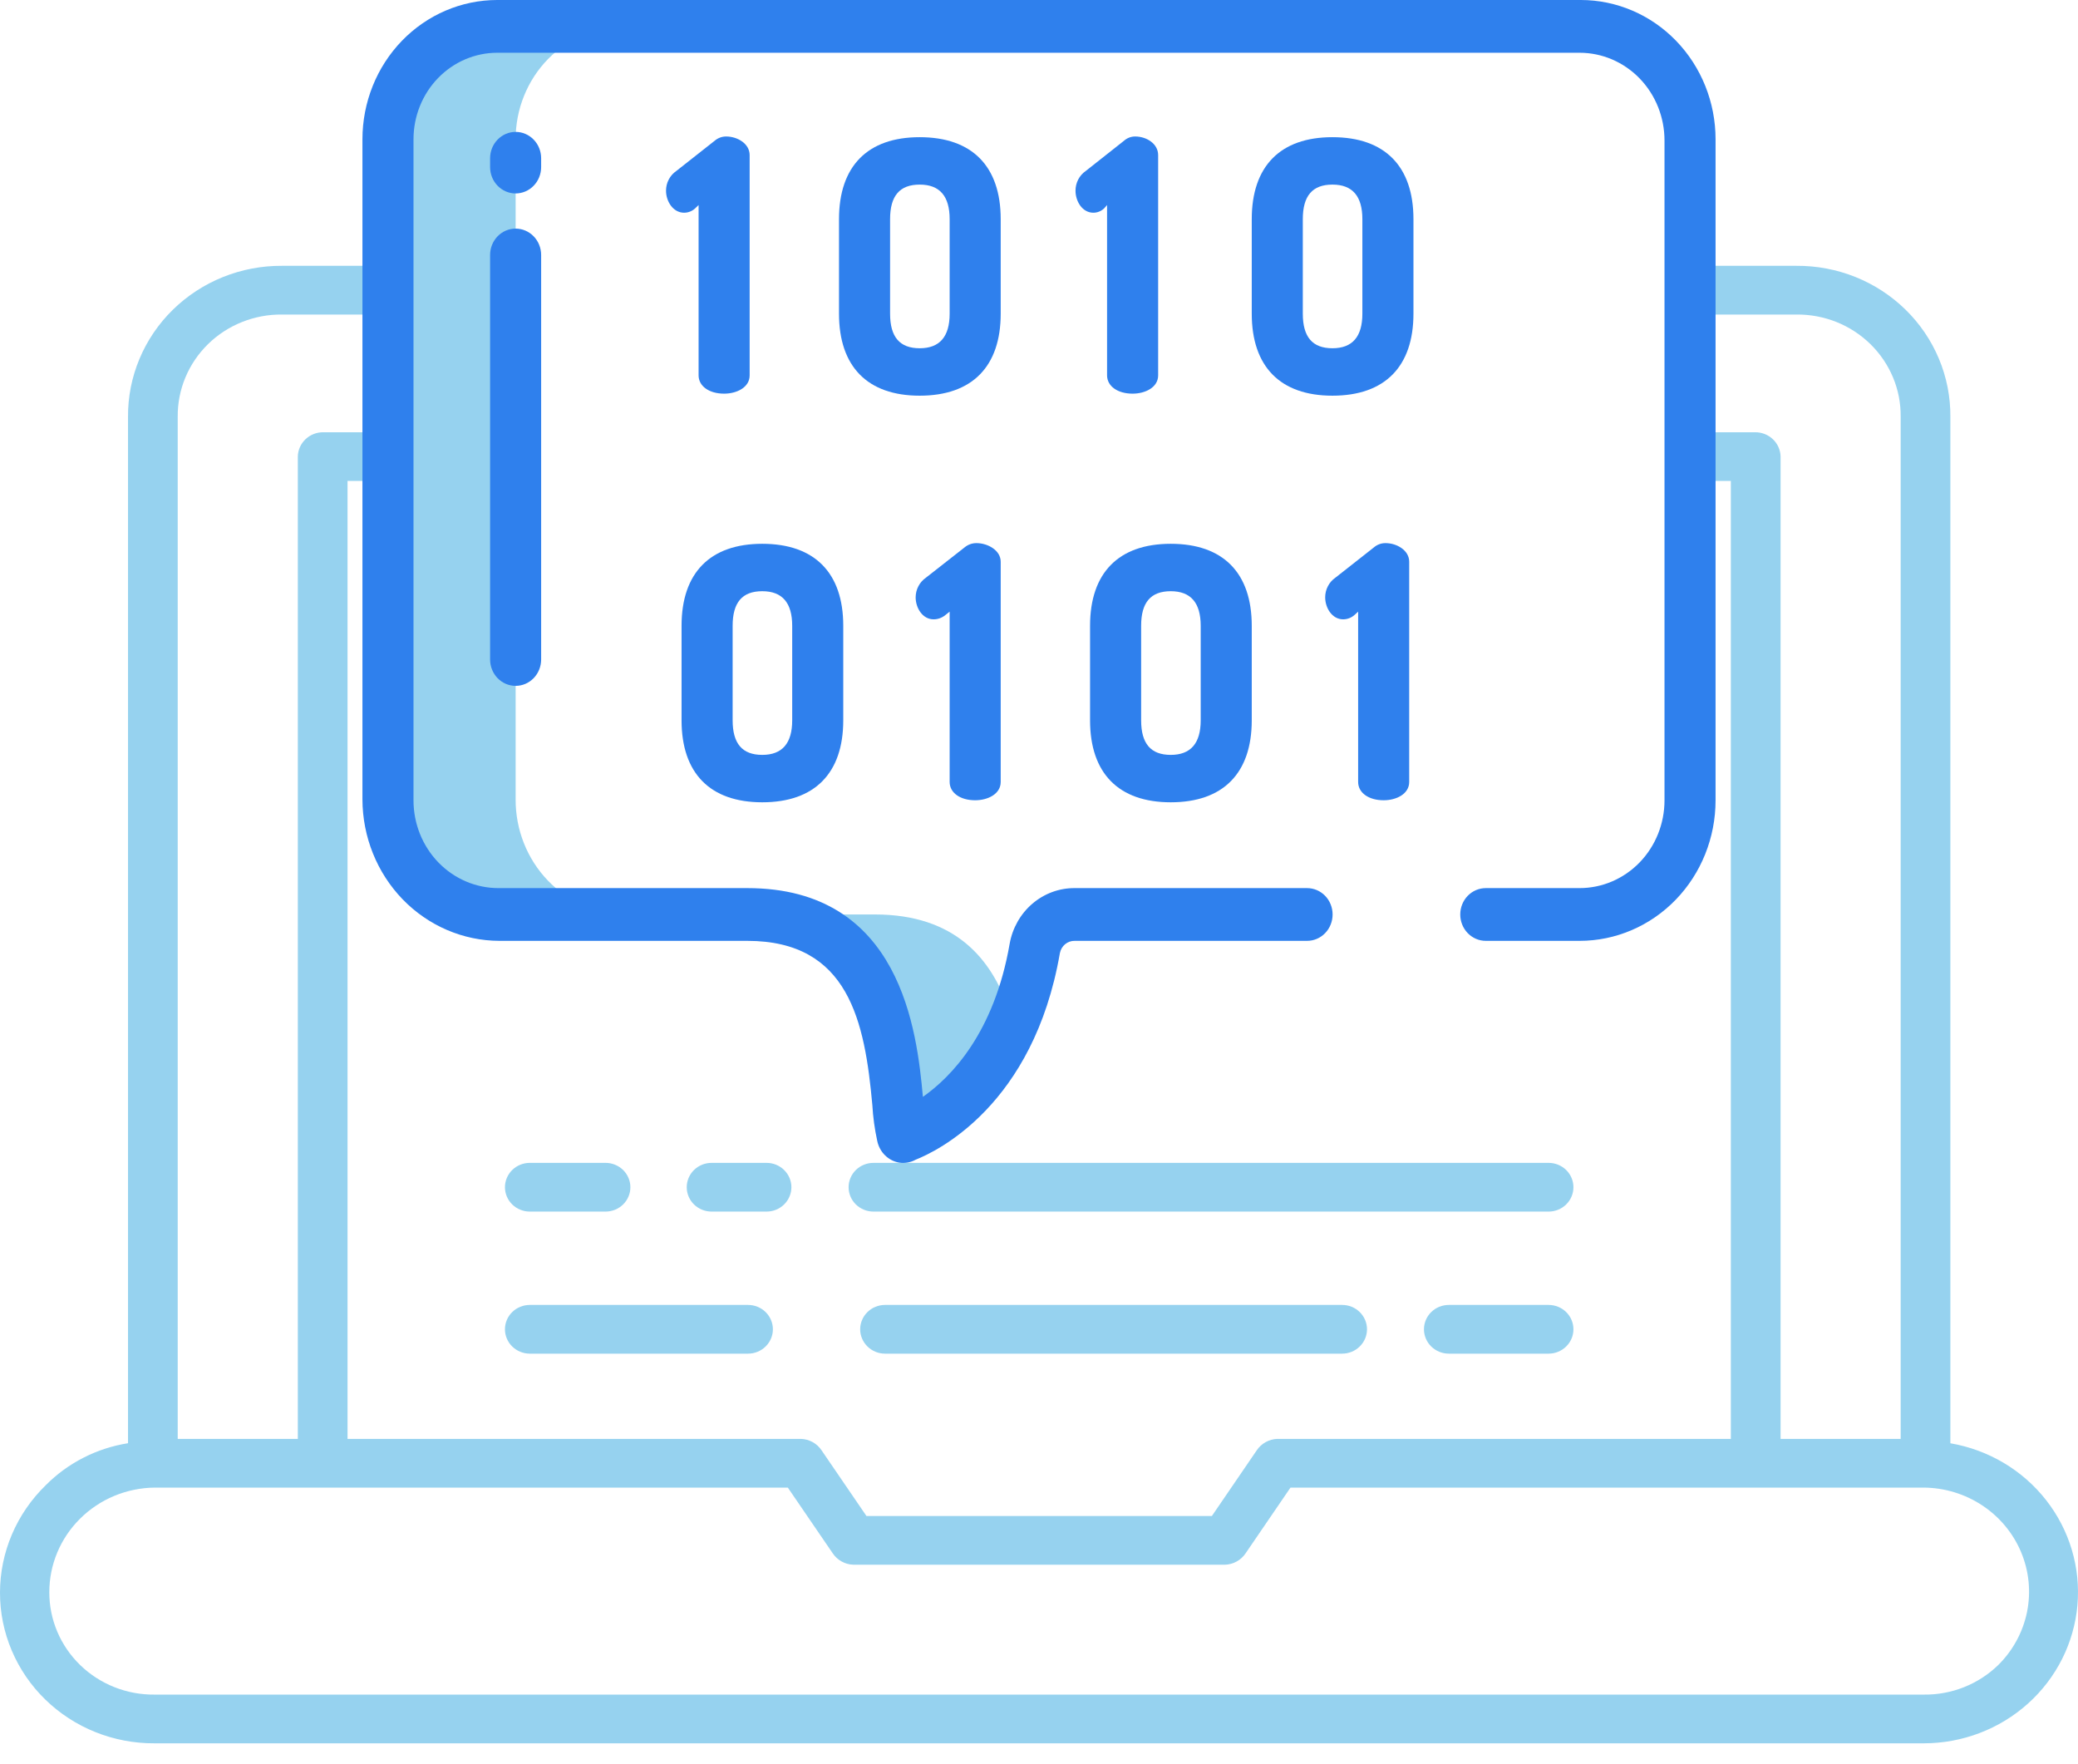 <svg width="86" height="73" viewBox="0 0 86 73" fill="none" xmlns="http://www.w3.org/2000/svg">
<path d="M80.718 59.724V17.244C80.724 16.423 80.563 15.608 80.245 14.848C79.927 14.088 79.458 13.397 78.865 12.816C78.272 12.235 77.567 11.775 76.791 11.463C76.015 11.152 75.183 10.994 74.345 11H69.234V13.016H74.345C74.913 13.01 75.477 13.115 76.004 13.325C76.53 13.536 77.008 13.847 77.41 14.241C77.812 14.635 78.13 15.104 78.345 15.62C78.56 16.136 78.667 16.688 78.661 17.245V59.543H73.691V18.889C73.684 18.62 73.571 18.364 73.374 18.177C73.177 17.989 72.912 17.885 72.637 17.887H69.234V19.902H71.633V59.543H52.863C52.693 59.549 52.526 59.596 52.378 59.678C52.23 59.761 52.104 59.877 52.011 60.017L50.155 62.734H35.859L34.002 60.017C33.91 59.877 33.784 59.761 33.636 59.678C33.487 59.596 33.321 59.549 33.151 59.543H14.383V19.902H16.611V17.887H13.379C13.104 17.885 12.84 17.989 12.643 18.177C12.446 18.364 12.332 18.62 12.326 18.889V59.543H7.355V17.244C7.35 16.688 7.458 16.135 7.673 15.62C7.888 15.104 8.206 14.636 8.607 14.242C9.009 13.849 9.487 13.537 10.013 13.327C10.54 13.116 11.103 13.01 11.671 13.016H16.782V11H11.67C10.832 10.995 10.001 11.153 9.226 11.465C8.45 11.777 7.746 12.237 7.153 12.818C6.56 13.399 6.091 14.089 5.773 14.849C5.454 15.609 5.293 16.424 5.298 17.245V59.722C4.002 59.928 2.808 60.538 1.893 61.461C1.294 62.043 0.818 62.735 0.493 63.498C0.168 64.261 0 65.08 3.8604e-06 65.907C-0.001 66.729 0.164 67.543 0.486 68.302C0.808 69.061 1.279 69.75 1.874 70.329C2.469 70.909 3.175 71.368 3.952 71.678C4.728 71.989 5.56 72.146 6.398 72.141H79.618C81.215 72.14 82.754 71.553 83.931 70.495C85.108 69.437 85.838 67.986 85.976 66.426C86.114 64.867 85.651 63.314 84.677 62.073C83.704 60.832 82.291 59.994 80.718 59.724ZM82.699 68.901C82.294 69.295 81.813 69.606 81.284 69.817C80.755 70.027 80.189 70.132 79.618 70.125H6.399C5.828 70.131 5.262 70.026 4.733 69.816C4.204 69.606 3.723 69.295 3.317 68.901C2.912 68.507 2.59 68.039 2.371 67.522C2.152 67.006 2.04 66.452 2.041 65.892C2.039 64.753 2.495 63.659 3.311 62.848C4.126 62.036 5.236 61.573 6.398 61.559H32.605L34.462 64.276C34.555 64.416 34.681 64.533 34.829 64.615C34.977 64.698 35.143 64.744 35.314 64.75H50.7C50.87 64.744 51.037 64.698 51.185 64.615C51.333 64.533 51.459 64.416 51.552 64.276L53.408 61.559H79.617C80.482 61.566 81.325 61.823 82.041 62.298C82.757 62.773 83.315 63.444 83.644 64.228C83.973 65.011 84.059 65.873 83.891 66.704C83.722 67.535 83.308 68.299 82.699 68.901H82.699Z" fill="#96D2EF"/>
<path d="M21.927 56.016H30.958C31.231 56.016 31.493 55.909 31.685 55.72C31.878 55.531 31.987 55.275 31.987 55.008C31.987 54.74 31.878 54.484 31.685 54.295C31.493 54.106 31.231 54 30.958 54H21.927C21.654 54 21.392 54.106 21.199 54.295C21.006 54.484 20.898 54.74 20.898 55.008C20.898 55.275 21.006 55.531 21.199 55.72C21.392 55.909 21.654 56.016 21.927 56.016Z" fill="#96D2EF"/>
<path d="M36.628 54C36.355 54 36.093 54.106 35.901 54.295C35.708 54.484 35.599 54.74 35.599 55.008C35.599 55.275 35.708 55.531 35.901 55.72C36.093 55.909 36.355 56.016 36.628 56.016H55.546C55.819 56.016 56.081 55.909 56.273 55.72C56.466 55.531 56.575 55.275 56.575 55.008C56.575 54.74 56.466 54.484 56.273 54.295C56.081 54.106 55.819 54 55.546 54H36.628Z" fill="#96D2EF"/>
<path d="M64.09 54H59.961C59.688 54 59.426 54.106 59.233 54.295C59.041 54.484 58.932 54.74 58.932 55.008C58.932 55.275 59.041 55.531 59.233 55.72C59.426 55.909 59.688 56.016 59.961 56.016H64.09C64.363 56.016 64.624 55.909 64.817 55.72C65.01 55.531 65.118 55.275 65.118 55.008C65.118 54.74 65.01 54.484 64.817 54.295C64.624 54.106 64.363 54 64.09 54Z" fill="#96D2EF"/>
<path d="M21.927 50.137H25.061C25.333 50.137 25.595 50.031 25.788 49.842C25.981 49.653 26.089 49.396 26.089 49.129C26.089 48.862 25.981 48.605 25.788 48.416C25.595 48.227 25.333 48.121 25.061 48.121H21.927C21.654 48.121 21.392 48.227 21.199 48.416C21.006 48.605 20.898 48.862 20.898 49.129C20.898 49.396 21.006 49.653 21.199 49.842C21.392 50.031 21.654 50.137 21.927 50.137Z" fill="#96D2EF"/>
<path d="M29.45 48.121C29.177 48.121 28.915 48.227 28.722 48.416C28.529 48.605 28.421 48.862 28.421 49.129C28.421 49.396 28.529 49.653 28.722 49.842C28.915 50.031 29.177 50.137 29.45 50.137H31.724C31.997 50.137 32.259 50.031 32.451 49.842C32.644 49.653 32.753 49.396 32.753 49.129C32.753 48.862 32.644 48.605 32.451 48.416C32.259 48.227 31.997 48.121 31.724 48.121H29.45Z" fill="#96D2EF"/>
<path d="M64.09 48.121H36.149C35.876 48.121 35.614 48.227 35.421 48.416C35.228 48.605 35.12 48.862 35.12 49.129C35.12 49.396 35.228 49.653 35.421 49.842C35.614 50.031 35.876 50.137 36.149 50.137H64.09C64.363 50.137 64.624 50.031 64.817 49.842C65.01 49.653 65.118 49.396 65.118 49.129C65.118 48.862 65.01 48.605 64.817 48.416C64.624 48.227 64.363 48.121 64.09 48.121Z" fill="#96D2EF"/>
<path d="M25.91 1.092H20.627C20.029 1.085 19.436 1.201 18.881 1.433C18.327 1.665 17.823 2.008 17.398 2.443C16.973 2.877 16.636 3.394 16.406 3.964C16.175 4.534 16.057 5.146 16.057 5.764V33.081C16.053 34.338 16.532 35.545 17.389 36.437C18.246 37.33 19.41 37.835 20.627 37.842H25.91C24.693 37.835 23.529 37.33 22.672 36.437C21.816 35.545 21.336 34.338 21.34 33.081V5.764C21.34 5.146 21.458 4.534 21.689 3.964C21.919 3.394 22.256 2.877 22.681 2.443C23.106 2.008 23.61 1.665 24.164 1.433C24.718 1.201 25.312 1.085 25.91 1.092Z" fill="#96D2EF"/>
<path d="M36.209 37.842H30.927C34.265 37.842 35.755 39.698 36.465 41.77C37.175 43.843 37.104 46.109 37.322 46.921C37.352 47.028 37.384 47.063 37.416 47.012C37.416 47.012 40.26 46.09 41.917 42.326C41.866 42.14 41.812 41.954 41.748 41.77C41.038 39.698 39.548 37.842 36.209 37.842Z" fill="#96D2EF"/>
<path d="M29.969 16.29C30.494 16.29 31.025 16.03 31.025 15.533V6.419C31.025 5.943 30.517 5.648 30.054 5.648C29.879 5.647 29.71 5.71 29.576 5.826L27.986 7.078C27.856 7.167 27.75 7.288 27.676 7.43C27.602 7.572 27.564 7.73 27.564 7.891C27.564 8.33 27.853 8.803 28.314 8.803C28.482 8.802 28.644 8.738 28.769 8.623L28.912 8.485V15.533C28.912 15.979 29.346 16.29 29.969 16.29Z" fill="#2F80ED"/>
<path d="M41.415 9.069C41.415 6.882 40.233 5.677 38.062 5.677C35.901 5.676 34.723 6.882 34.723 9.069V12.981C34.723 15.169 35.901 16.374 38.062 16.374C40.233 16.374 41.415 15.169 41.415 12.981V9.069ZM39.302 12.981C39.302 13.93 38.891 14.411 38.063 14.411C37.234 14.411 36.837 13.944 36.837 12.981V9.069C36.837 8.107 37.231 7.639 38.063 7.639C38.894 7.639 39.302 8.12 39.302 9.069V12.981Z" fill="#2F80ED"/>
<path d="M46.874 16.29C47.4 16.29 47.931 16.03 47.931 15.533V6.419C47.931 5.943 47.445 5.648 46.982 5.648C46.811 5.647 46.645 5.71 46.516 5.826L44.931 7.078C44.802 7.167 44.695 7.288 44.622 7.43C44.549 7.572 44.511 7.73 44.511 7.891C44.511 8.33 44.791 8.803 45.252 8.803C45.416 8.802 45.575 8.738 45.696 8.623L45.817 8.485V15.533C45.818 15.979 46.251 16.29 46.874 16.29Z" fill="#2F80ED"/>
<path d="M58.497 12.981V9.069C58.497 6.882 57.314 5.677 55.144 5.677C52.983 5.676 51.805 6.882 51.805 9.069V12.981C51.805 15.169 52.983 16.374 55.144 16.374C57.314 16.374 58.497 15.169 58.497 12.981ZM53.918 12.981V9.069C53.918 8.107 54.313 7.639 55.144 7.639C55.975 7.639 56.383 8.12 56.383 9.069V12.981C56.383 13.93 55.973 14.411 55.144 14.411C54.315 14.411 53.918 13.944 53.918 12.981Z" fill="#2F80ED"/>
<path d="M31.547 33.2C33.717 33.2 34.899 31.995 34.899 29.808V25.896C34.899 23.708 33.717 22.503 31.547 22.503C29.385 22.503 28.207 23.708 28.207 25.896V29.808C28.207 31.995 29.385 33.2 31.547 33.2ZM30.321 25.896C30.321 24.933 30.715 24.465 31.547 24.465C32.378 24.465 32.786 24.947 32.786 25.896V29.807C32.786 30.757 32.375 31.238 31.547 31.238C30.718 31.238 30.321 30.77 30.321 29.808V25.896Z" fill="#2F80ED"/>
<path d="M40.359 33.116C40.884 33.116 41.415 32.856 41.415 32.359V23.246C41.415 22.769 40.876 22.475 40.413 22.475C40.234 22.473 40.059 22.536 39.92 22.652L38.322 23.904C38.192 23.993 38.084 24.114 38.01 24.256C37.935 24.397 37.896 24.556 37.895 24.718C37.895 25.156 38.178 25.629 38.639 25.629C38.817 25.629 38.99 25.565 39.129 25.449L39.302 25.311V32.359C39.302 32.805 39.736 33.116 40.359 33.116Z" fill="#2F80ED"/>
<path d="M48.452 33.2C50.623 33.2 51.805 31.995 51.805 29.808V25.896C51.805 23.708 50.623 22.503 48.452 22.503C46.291 22.503 45.113 23.708 45.113 25.896V29.808C45.113 31.995 46.291 33.2 48.452 33.2ZM47.227 25.896C47.227 24.933 47.621 24.465 48.452 24.465C49.283 24.465 49.692 24.947 49.692 25.896V29.807C49.692 30.757 49.281 31.238 48.452 31.238C47.624 31.238 47.227 30.77 47.227 29.808V25.896Z" fill="#2F80ED"/>
<path d="M55.589 25.629C55.761 25.628 55.926 25.565 56.057 25.449L56.208 25.311V32.359C56.208 32.805 56.641 33.116 57.264 33.116C57.79 33.116 58.321 32.856 58.321 32.359V23.246C58.321 22.769 57.805 22.475 57.342 22.475C57.166 22.473 56.995 22.536 56.86 22.652L55.268 23.904C55.138 23.993 55.031 24.114 54.957 24.256C54.883 24.398 54.844 24.556 54.844 24.718C54.844 25.156 55.128 25.629 55.589 25.629Z" fill="#2F80ED"/>
<path d="M22.396 6.55C22.396 6.26 22.285 5.982 22.087 5.778C21.889 5.573 21.62 5.458 21.34 5.458C21.059 5.458 20.791 5.573 20.592 5.778C20.394 5.982 20.283 6.26 20.283 6.55V6.913C20.283 7.203 20.394 7.481 20.592 7.685C20.791 7.89 21.059 8.005 21.34 8.005C21.62 8.005 21.889 7.89 22.087 7.685C22.285 7.481 22.396 7.203 22.396 6.913V6.55Z" fill="#2F80ED"/>
<path d="M21.34 9.46C21.059 9.46 20.791 9.575 20.592 9.78C20.394 9.985 20.283 10.262 20.283 10.552V27.29C20.283 27.579 20.394 27.857 20.592 28.062C20.791 28.267 21.059 28.382 21.34 28.382C21.62 28.382 21.889 28.267 22.087 28.062C22.285 27.857 22.396 27.579 22.396 27.29V10.552C22.396 10.262 22.285 9.985 22.087 9.78C21.889 9.575 21.62 9.46 21.34 9.46Z" fill="#2F80ED"/>
<path d="M65.421 0H20.578C19.099 0 17.68 0.607 16.634 1.688C15.588 2.769 15 4.235 15 5.763V33.081C15.004 34.632 15.603 36.118 16.664 37.215C17.726 38.311 19.164 38.929 20.665 38.934H30.926C35.135 38.934 35.791 42.284 36.103 45.73C36.131 46.23 36.199 46.727 36.306 47.215C36.354 47.444 36.467 47.653 36.632 47.813C36.797 47.974 37.006 48.079 37.23 48.114C37.459 48.146 37.692 48.102 37.895 47.99C38.766 47.645 42.771 45.748 43.864 39.443C43.892 39.297 43.969 39.165 44.081 39.072C44.194 38.979 44.335 38.93 44.479 38.934H54.094C54.375 38.934 54.643 38.819 54.842 38.614C55.04 38.41 55.151 38.132 55.151 37.842C55.151 37.553 55.04 37.275 54.842 37.07C54.643 36.866 54.375 36.751 54.094 36.751H44.479C43.839 36.746 43.218 36.975 42.725 37.397C42.232 37.819 41.899 38.407 41.785 39.058C41.145 42.744 39.369 44.567 38.195 45.389C37.948 42.684 37.297 36.751 30.927 36.751H20.627C19.695 36.751 18.801 36.368 18.142 35.688C17.483 35.007 17.113 34.083 17.113 33.121V5.763C17.113 4.814 17.478 3.903 18.128 3.232C18.778 2.56 19.66 2.183 20.578 2.183H65.373C66.305 2.183 67.199 2.566 67.858 3.246C68.517 3.927 68.887 4.851 68.887 5.813V33.121C68.887 34.083 68.517 35.007 67.858 35.688C67.199 36.368 66.305 36.751 65.373 36.751H61.491C61.21 36.751 60.942 36.866 60.743 37.07C60.545 37.275 60.434 37.553 60.434 37.842C60.434 38.132 60.545 38.41 60.743 38.614C60.942 38.819 61.21 38.934 61.491 38.934H65.373C66.865 38.934 68.297 38.322 69.352 37.231C70.407 36.141 71 34.662 71 33.121V5.763C71 4.235 70.412 2.769 69.366 1.688C68.32 0.607 66.901 0 65.421 0Z" fill="#2F80ED"/>
</svg>
